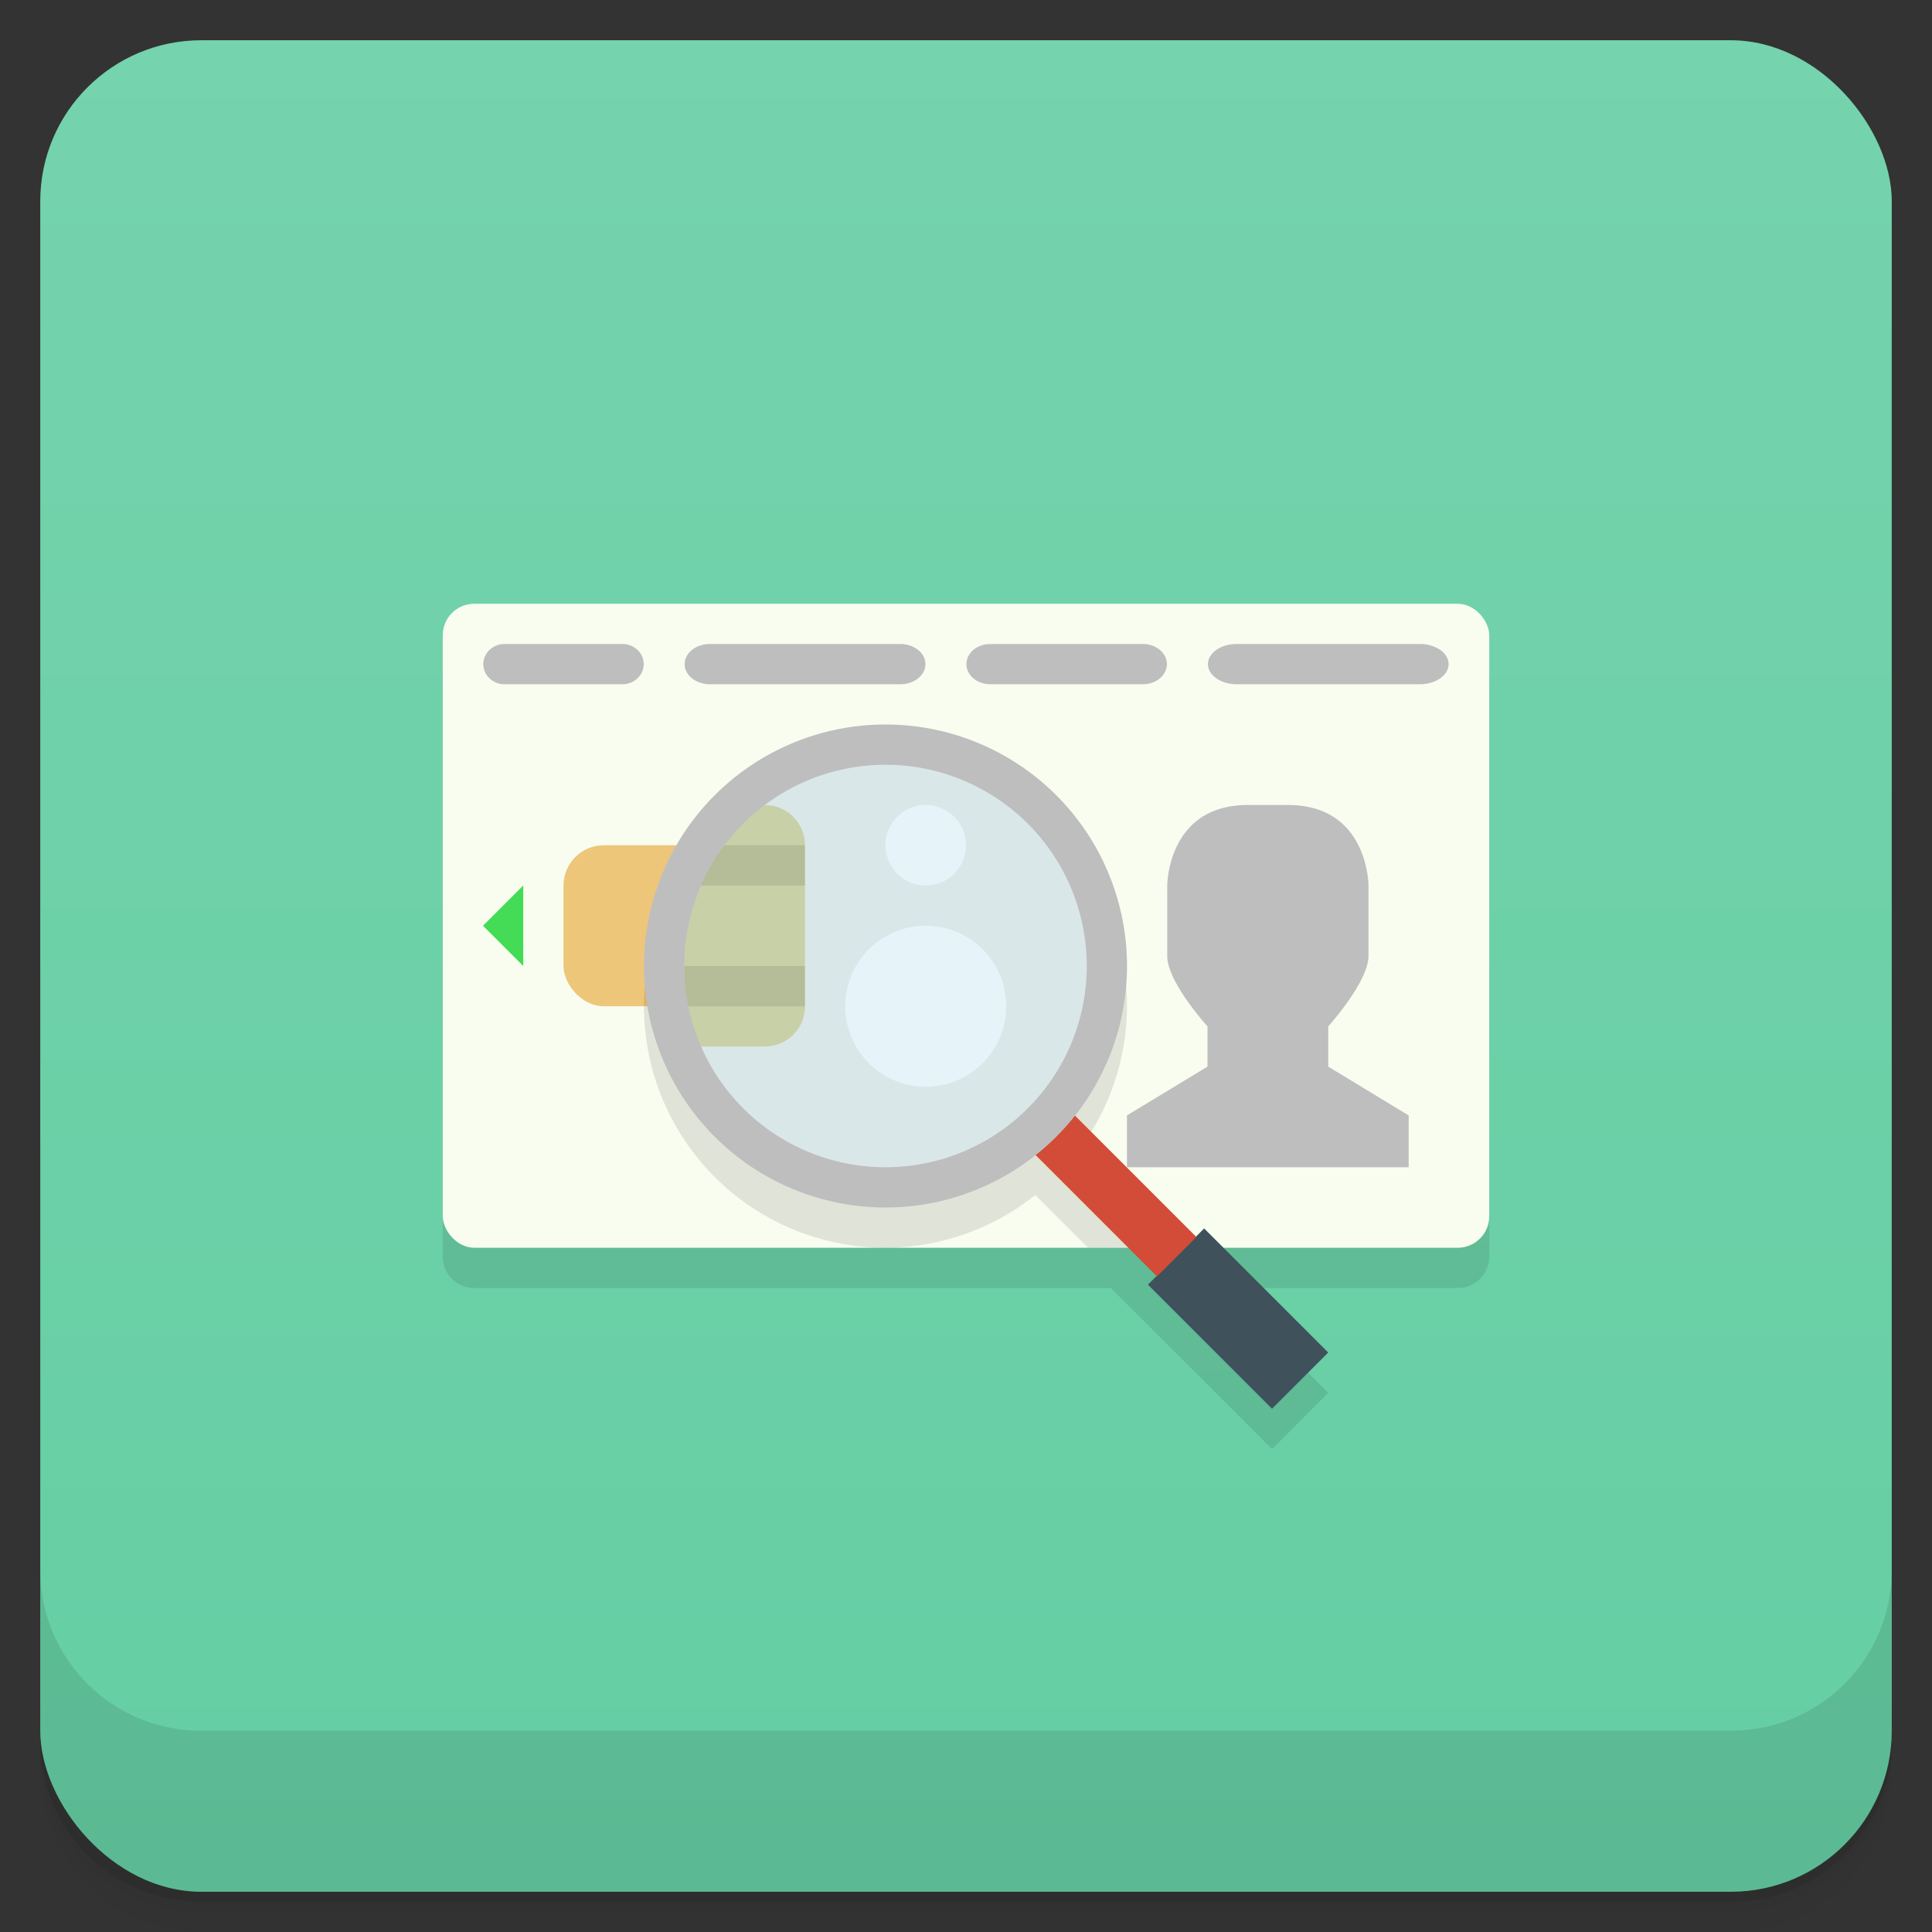 <svg version="1.1" viewBox="0 0 48 48" xmlns="http://www.w3.org/2000/svg">
 <rect x="0" y="0" width="48" height="48" fill="#333333" stroke="none"/>
 <defs>
  <linearGradient id="bg" x2="0" y1="1" y2="47" gradientUnits="userSpaceOnUse">
   <stop style="stop-color:#75d3ad" offset="0"/>
   <stop style="stop-color:#65cea3" offset="1"/>
  </linearGradient>
 </defs>
 <path d="m1 43v0.25c0 2.216 1.784 4 4 4h38c2.216 0 4-1.784 4-4v-0.25c0 2.216-1.784 4-4 4h-38c-2.216 0-4-1.784-4-4zm0 0.5v0.5c0 2.216 1.784 4 4 4h38c2.216 0 4-1.784 4-4v-0.5c0 2.216-1.784 4-4 4h-38c-2.216 0-4-1.784-4-4z" style="opacity:.02"/>
 <path d="m1 43.25v0.25c0 2.216 1.784 4 4 4h38c2.216 0 4-1.784 4-4v-0.25c0 2.216-1.784 4-4 4h-38c-2.216 0-4-1.784-4-4z" style="opacity:.05"/>
 <path d="m1 43v0.25c0 2.216 1.784 4 4 4h38c2.216 0 4-1.784 4-4v-0.25c0 2.216-1.784 4-4 4h-38c-2.216 0-4-1.784-4-4z" style="opacity:.1"/>
 <rect x="1" y="1" width="46" height="46" rx="4" style="fill:url(#bg)"/>
 <path d="m1 39v4c0 2.216 1.784 4 4 4h38c2.216 0 4-1.784 4-4v-4c0 2.216-1.784 4-4 4h-38c-2.216 0-4-1.784-4-4z" style="opacity:.1"/>
 <path d="m11 16.783v14.436c0 0.433 0.35 0.781 0.783 0.781h15.817l4.004 4 1.396-1.396-2.604-2.604h5.823c0.433 0 0.781-0.348 0.781-0.781v-14.436z" style="opacity:.1"/>
 <rect x="11" y="15" width="26" height="16" rx=".783" style="fill:#f8fdf0"/>
 <path d="m12.537 16a0.53 0.5 0 0 0 0 1h2.926a0.53 0.5 0 0 0 0-1zm5.098 0a0.625 0.5 0 0 0 0 1h4.732a0.625 0.5 0 0 0 0-1zm6.969 0a0.594 0.5 0 0 0 0 1h3.793a0.594 0.5 0 0 0 0-1zm6.121 0a0.714 0.5 0 0 0 0 1h4.551a0.714 0.5 0 0 0 0-1zm0.275 4c-2 5e-4 -2 2-2 2v1.75c-0.005 0.645 1 1.75 1 1.75v1l-2.002 1.213v1.287h7v-1.287l-1.998-1.213v-1s1-1.106 1-1.75v-1.75s-1e-4 -2-2-2z" style="fill:#bebebe"/>
 <path d="m13 24-1-1 1-1z" style="fill:#44dc56"/>
 <rect x="14" y="21" width="5" height="4" rx="1" style="fill:#eec679"/>
 <path d="m22 19a6 6 0 0 0-6 6 6 6 0 0 0 6 6 6 6 0 0 0 3.723-1.31l1.31 1.31h1.959l-2.293-2.291a6 6 0 0 0 1.301-3.709 6 6 0 0 0-6-6z" style="opacity:.1"/>
 <path d="m16.3 23.947c0 3.179 2.574 5.752 5.75 5.752 3.179 0 5.753-2.574 5.75-5.752 0.003-3.176-2.571-5.752-5.75-5.752-3.176 0-5.75 2.576-5.75 5.752" style="fill:#dae7e9"/>
 <path d="m28.52 31.917 1.397-1.397 3.083 3.083-1.397 1.397" style="fill:#3f525b"/>
 <path d="m25.661 28.629 0.98-0.979 3.083 3.083-0.98 0.979" style="fill:#d24c37"/>
 <path d="m17.869 20-1.568 3.947 0.377 2.053h2.322c0.554 0 1-0.446 1-1v-4c0-0.554-0.446-1-1-1z" style="fill:#c8d0a8"/>
 <path d="m17 21v1h3v-1zm0 3v1h3v-1z" style="opacity:.1"/>
 <path d="m22 18a6 6 0 0 0-6 6 6 6 0 0 0 6 6 6 6 0 0 0 6-6 6 6 0 0 0-6-6zm0 1a5 5 0 0 1 5 5 5 5 0 0 1-5 5 5 5 0 0 1-5-5 5 5 0 0 1 5-5z" style="fill:#bebebe"/>
 <path d="m23 20a1 1 0 0 0-1 1 1 1 0 0 0 1 1 1 1 0 0 0 1-1 1 1 0 0 0-1-1zm0 3a2 2 0 0 0-2 2 2 2 0 0 0 2 2 2 2 0 0 0 2-2 2 2 0 0 0-2-2z" style="fill:#e6f3f8"/>
</svg>
